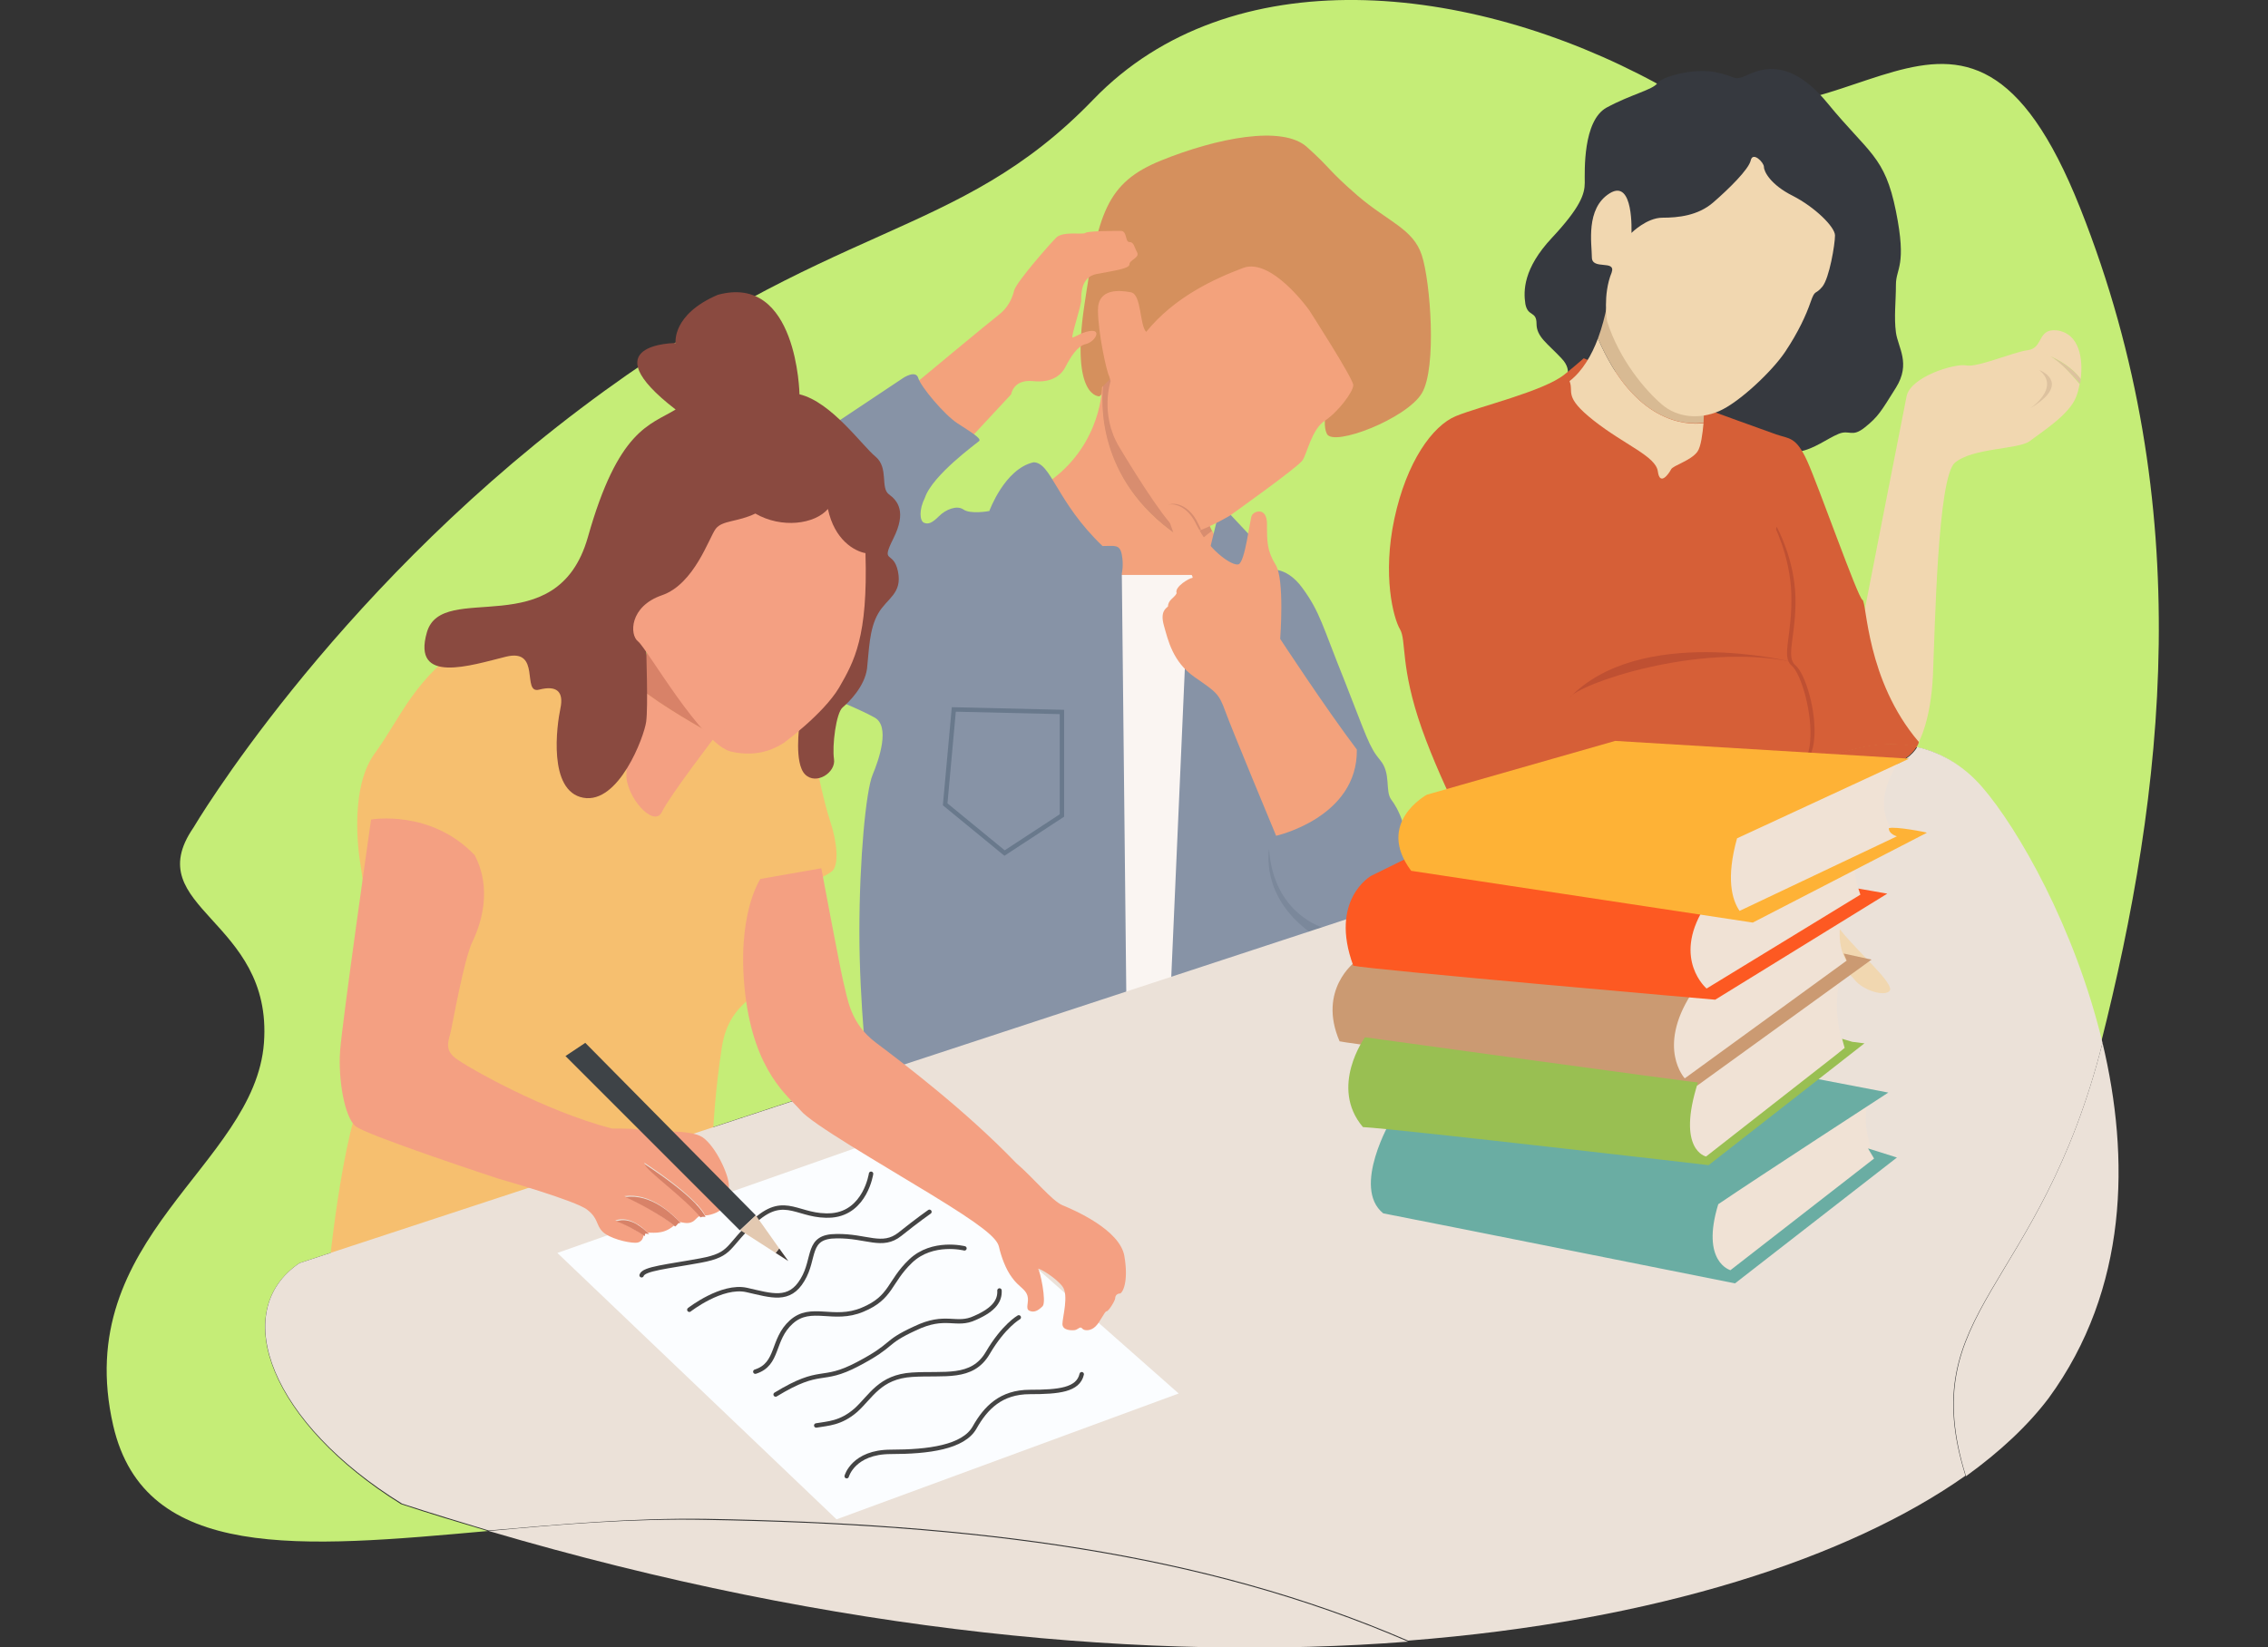 <?xml version="1.0" encoding="utf-8"?>
<!-- Generator: Adobe Illustrator 26.5.0, SVG Export Plug-In . SVG Version: 6.00 Build 0)  -->
<svg version="1.1" id="Layer_1" xmlns="http://www.w3.org/2000/svg" xmlns:xlink="http://www.w3.org/1999/xlink" x="0px" y="0px"
	 viewBox="0 0 446.8 324.6" style="enable-background:new 0 0 446.8 324.6;" xml:space="preserve">
<rect x="0" y="0" width="446.8" height="324.6" fill="#333333" stroke="none"/>
<style type="text/css">
	.st0{fill:#C5ED77;}
	.st1{fill:#D5905D;}
	.st2{fill:#D88D6F;}
	.st3{fill:#F3A27C;}
	.st4{fill:#FAF5F2;}
	.st5{fill:#8793A6;}
	.st6{fill:#7B889B;}
	.st7{fill:none;stroke:#69798C;stroke-width:0.869;stroke-miterlimit:10;}
	.st8{fill:#F6BF6F;}
	.st9{fill:#EBE1D8;}
	.st10{fill:#F1D7B0;}
	.st11{fill:#D88268;}
	.st12{fill:#36393F;}
	.st13{fill:none;}
	.st14{fill:#D65F37;}
	.st15{fill:#D8BA93;}
	.st16{fill:#FBFDFF;}
	.st17{fill:none;stroke:#444444;stroke-width:0.869;stroke-linecap:round;stroke-miterlimit:10;}
	.st18{fill:#F4A082;}
	.st19{fill:#8A4A40;}
	.st20{fill:#3E4347;}
	.st21{fill:#443C38;}
	.st22{fill:#E3C9B1;}
	.st23{fill:#DDC29F;}
	.st24{fill:#BF5032;}
	.st25{fill:#F0E2D5;}
	.st26{fill:#6AADA3;}
	.st27{fill:#CB9A72;}
	.st28{fill:#FD5922;}
	.st29{fill:#FEB236;}
	.st30{fill:#99BF52;}
</style>
<path class="st0" d="M59,248.9l234.7-77.2c0,0,0,0,0,0.1c1.7,2.6-0.8,2.2,1.2,4.8c3.8,6.1,10.9,5.2,12.2,4.8
	c1.3-0.4,1.7-1.3,0.4-1.7c-4.2-7.4,2-12.4,7.2-14.8l5-1.7l32.9-10.8l4.1-1.4c0,0,0.4-0.3,1.3-0.7c10.7,4.3,17.7-0.1,19.4-3.1
	c4.3,0.9,8.8,3.2,12.8,7.9c7,8.1,18.3,27.6,23.7,50.4c12.4-49.1,19.3-105.6-4.1-164.5c-23.4-58.9-46.6-4.6-83.5-24.6
	s-83.9-24.8-110.9,3.2s-51.2,23.3-101,60.9s-76.3,82.6-76.3,82.6c-10.9,15.9,15.7,18,13.9,42.4c-1.8,24.3-38.2,38.3-29.7,75.4
	c6.2,27,37.1,24.1,73.8,20.8c-5.7-1.7-11.4-3.4-17.1-5.3C53.6,280.6,44.8,258.5,59,248.9z"/>
<path class="st1" d="M216.6,78.1c0,0-5.7,0.4-3-17.8s4.3-24.3,15.2-28.7s23.9-7,28.7-2.6c4.8,4.3,3.9,4.3,10,9.6
	c6.1,5.2,10.9,6.5,12.6,11.7c1.7,5.2,3,22.2,0,27.2c-3,5-17.4,10.6-18.7,8c-1.3-2.6,0.9-8.3,0.9-8.3l-13.5-10.9l-22.6,3L216.6,78.1z
	"/>
<path class="st2" d="M235.3,107.7c1.2-1.2,2.6-2.3,3.5-3l-2.2-4.8l-17-26.1l-2.4,2.4C216.7,81.1,216.7,97.1,235.3,107.7z"/>
<path class="st3" d="M238.8,104.6c-1,0.7-2.3,1.8-3.5,3c-18.5-10.5-18.5-26.6-18-31.5l-0.2,0.2c0,0,0,10.9-10,18.3
	c-0.9,2.2,8.3,17,8.3,17l16.5,8.7l9.6-10.2L238.8,104.6z"/>
<polygon class="st4" points="219.2,113.3 239.3,113.3 234.8,198.5 219.6,197.6 "/>
<path class="st3" d="M191.3,86.2l7.9-8.5c0,0,0.4-3,4.3-2.6c3.9,0.4,5.7-1.3,6.5-3c0.9-1.7,2.2-3.9,3.9-4.3c1.7-0.4,3-2.6,1.3-2.6
	s-3.5,1.3-3.9,1.3s1.7-6.1,1.7-7.4s0-4.5,3-5.1c3-0.6,6.5-1,6.5-1.9s2.1-1.3,1.5-2.4c-0.6-1.1-0.6-2-1.5-2c-0.9,0-0.4-2.2-1.7-2.2
	s-6.5,0-7,0.4c-0.4,0.4-4.3-0.4-5.7,0.9c-1.3,1.3-7.8,8.7-8.3,10.4c-0.4,1.7-1.3,3.5-3,4.8c-1.7,1.3-17.1,14.1-17.1,14.1l11,9.8
	L191.3,86.2z"/>
<path class="st5" d="M194.9,100.7c0,0,3-8.3,8.7-9.6c3.5,0,4.5,7.8,13.6,16.5c2.4,0,3.4-0.4,3.8,1.7s0,3.7,0,3.7l0.9,84.5
	l-50.9,14.8c0,0-1.7-14.3-1.7-28.7c0-14.3,1.3-27.8,2.6-30.9s3.5-9.6,0.4-11.3c-3-1.7-9.6-4.3-9.6-4.3l-0.4-52.2l15.6-10.4
	c0,0,2.5-1.7,3,0s5.1,7.2,7.7,8.9c2.6,1.7,4.8,3,4.3,3.5c-0.4,0.4-9.2,6.7-10.7,11.2c-1.2,2.4-1,4.5-0.2,4.9c0.9,0.4,1.7,0,3-1.3
	c1.3-1.3,3.5-2.2,4.8-1.3C191.2,101.4,194.9,100.7,194.9,100.7z"/>
<path class="st5" d="M240.5,99.4l6.1,6.5l3,6.5c0,0,3.5-1.3,7,3.5c3.5,4.8,3.9,7.4,8.3,18.3c4.3,10.9,4.8,13,7,15.6
	c2.2,2.6,0.9,6.1,2.2,7.8c1.3,1.7,3.5,5.7,3.5,13.5s-6.1,13-6.1,13l-40.9,11.6l3-68.1L240.5,99.4z"/>
<path class="st3" d="M218.8,75.1c0,0-2.2,6.5,1.7,13s10,16.1,12.2,17s9.6-3.5,9.6-3.5s13.5-9.6,14.3-10.9c0.9-1.3,1.8-6.1,4.4-7.8
	c2.6-1.7,5.6-5.7,5.6-7c0-1.3-8.7-14.8-8.7-14.8s-7.4-10.4-13-8.3s-13.5,5.7-19.1,12.6c-1.3-1.3-0.9-7.4-3-7.8s-6.5-0.9-6.5,3.5
	c0,4.3,1.7,12.2,2.2,13C218.8,75.1,218.8,75.1,218.8,75.1z"/>
<path class="st6" d="M260.9,182.9c0,0-10-2.6-10.9-15.6c-0.4,3-0.4,12.2,11.7,18.7C263.1,183.7,260.9,182.9,260.9,182.9z"/>
<polygon class="st7" points="187.9,139.8 209.2,140.3 209.2,160.7 197.9,168.1 186.2,158.5 "/>
<path class="st2" d="M236.1,103.3c-2.2-4.8-6.1-4.3-6.1-3.5c0,0.4,0.7,2.7,1.6,5.2l5-0.6C236.5,104.1,236.3,103.7,236.1,103.3z"/>
<path class="st3" d="M252.2,125.9c0,0,0.9-11.8-0.9-14.6c-1.7-2.8-1.7-4.5-1.7-8c0-3.5-2.6-2.6-3-1.7c-0.4,0.9-1.3,9.1-2.6,9.6
	c-1.2,0.4-5.4-2.5-7.7-6.7c-0.2-0.4-0.4-0.7-0.6-1.1c-2.2-4.8-6.1-4.3-6.1-3.5c0,0.4,0.7,2.7,1.6,5.2c0.9,2.6,2.1,5.4,2.7,6.6
	c0.9,1.7,1.3,2.2,0.9,2.2c-0.4,0-3.5,1.7-3,3c-0.4,0.9-1.7,1.3-1.7,2.6c-0.4,0.4-1.6,1-0.8,3.8c0.8,2.8,1.7,7.1,6,10.1
	c4.3,3,4.8,3.2,6.1,6.8c1.3,3.6,10,24.5,10,24.5s16.1-3.6,15.9-17C261.1,139.5,252.2,125.9,252.2,125.9z"/>
<path class="st8" d="M161,151.6c0,0,1.3,6.5,2.6,10.4c1.3,3.9,1.7,8.3,0.4,9.6s-10.9,5.2-10.9,5.2s0,13.9-2.2,17
	c-2.2,3-7.4,4.3-8.7,12.6c-1.3,8.3-1.7,16.1-1.7,16.1l-76.1,31.7c0,0,2.2-26.5,7-39.1c4.8-12.6-0.4-44.8-0.4-44.8
	s-2.6-14.4,2.8-21.8c5.4-7.4,7.6-14.8,19.3-22.6c12.2-5.2,24.8,1.7,24.8,1.7l37.6,11.7l5,3L161,151.6z"/>
<path class="st9" d="M414.2,205.5c-12.4,49.1-37.1,52.6-26.9,85.4l0,0c6.8-4.9,12.3-10.1,16.3-15.4
	C419.3,254,419.6,228.1,414.2,205.5L414.2,205.5z"/>
<path class="st9" d="M96.3,301.7c68.9,20.3,130.8,25.7,181.1,21.8c-40.4-17.5-85.5-23.1-138.4-24
	C124.6,299.2,110.1,300.4,96.3,301.7z"/>
<path class="st9" d="M414.2,205.5L414.2,205.5c-5.5-22.9-16.7-42.3-23.7-50.4c-4-4.6-8.5-6.9-12.8-7.9c-1.7,3-8.7,7.3-19.4,3.1
	c-0.8,0.4-1.3,0.7-1.3,0.7l-4.1,1.4l-32.9,10.8l-5,1.7c-5.2,2.4-11.4,7.4-7.2,14.8c1.3,0.4,0.9,1.3-0.4,1.7
	c-1.3,0.4-8.4,1.3-12.2-4.8c-2-2.6,0.5-2.2-1.2-4.8c0,0,0,0,0-0.1L59,248.9c-14.2,9.6-5.3,31.7,20.2,47.4c5.8,1.9,11.5,3.6,17.1,5.3
	c13.8-1.2,28.3-2.5,42.7-2.3c52.9,0.9,98,6.5,138.4,24c49-3.8,87-16.4,109.8-32.5l0,0C377,258.1,401.8,254.6,414.2,205.5z"/>
<path class="st10" d="M403.9,70.2c-0.5-0.2-0.9-0.4-0.9-0.4C403.3,69.9,403.6,70.1,403.9,70.2c1.4,0.6,4.3,2.1,6,4.5
	c0.5-3.9-0.2-9-4.7-9.6c-3.9-0.4-2.6,3.5-5.7,3.9c-3,0.4-10,3.5-12.2,3c-2.2-0.4-10.9,2.2-11.7,6.1S367,122,367,122l3,22.2l8,2
	c0,0,2.4-4.1,2.8-13.3c0.4-9.1,0.9-38.7,4.3-41.7c3.5-3,12.6-2.6,14.8-4.3c2.2-1.7,7.8-5.2,9.1-8.7c0.3-0.7,0.5-1.6,0.7-2.5
	C408.4,74.2,406.1,71.3,403.9,70.2z"/>
<path class="st11" d="M217.9,243.7c0,0,4,3.9,3.1,9.1C220.9,251.5,220.1,246.3,217.9,243.7z"/>
<path class="st11" d="M215.7,245.9c0,0,2.6,3,2.6,7.4C217.5,251.5,217.5,248.1,215.7,245.9z"/>
<path class="st11" d="M212.2,247.2c0,0,4.8,2.6,3,9.6C214.8,254.2,215.7,252.4,212.2,247.2z"/>
<path class="st12" d="M307.9,75.5c0,0,2.4-2.1-0.3-4.9c-2.7-2.9-4.9-4.2-4.9-6.8s-1.7-1.3-2.2-3.9c-0.4-2.6-0.4-7,5.2-13
	c5.7-6.1,6.5-8.7,6.5-10.9s-0.4-12.2,4.3-14.8c4.8-2.6,9.1-3.5,10-4.8s7-3,11.3-2.2s3.5,1.7,5.7,0.9c2.2-0.9,8.3-4.8,16.5,5.2
	s11.3,10.4,13.5,21.3c2.2,10.9,0,11.2,0,14.5s-0.4,6.4,0,9.4c0.4,3,3,6.1,0,10.9c-3,4.8-3.5,5.7-6.1,7.8s-3,0.4-5.2,1.3
	c-2.2,0.9-4.8,3-7.8,3.5C351.3,89.4,307.9,75.5,307.9,75.5z"/>
<path class="st10" d="M362.6,183.3c-3.5-4.3-8.3-2.6-12.6-3c-4.3-0.4-6.1-2.2-6.1-2.2L325,166.6l-1.5-5.4l-14.8,1.7l-9.4,3.7
	l3.7,12.8l5,0.4c0,0,21.5,8.7,25.9,10.5s5.7,4.3,7.8,6.5s7,5.2,8.7,6.5c1.7,1.3,1.3-1.3,2.2-2.2c0,0,0,0,0.1,0
	c-0.7-1.1-1.7-2.6-2.2-3.4c1.2,0.6,2.1,2.2,2.7,3.2c0.8-0.2,2,0.5,3.4-0.6c0.7-0.5,0.8-1,0.9-1.4c-1.1-2.1-3.2-4.8-3.9-5.1
	c1.4,0,3.3,3.1,4.1,4.3c0.1-0.1,0.3-0.3,0.7-0.4c1.7-0.4,1.3-1.3,1.3-3.9c0-2.6-1.7-3.9-0.9-4.3c0.9-0.4,4.8,1.3,6.5,3.5
	c1.7,2.2,6.1,3.5,7,2.2C373.1,193.7,366.1,187.7,362.6,183.3z"/>
<path class="st13" d="M319.9,163.1c-1,0.1-2.9,0.7-5,1.7L319.9,163.1z"/>
<path class="st13" d="M352.9,150.1c0,0.7,0,1.4,0,2.2l4.1-1.4c0,0,0.4-0.3,1.3-0.7c-1-0.4-2.1-0.9-3.2-1.5
	C354.2,147,352.9,147,352.9,150.1z"/>
<path class="st14" d="M319.9,163.1l32.9-10.8c0-0.8,0-1.6,0-2.2c0-3,1.3-3,2.2-1.3c1.1,0.6,2.2,1.1,3.2,1.5c3-1.5,11-4.9,19.4-3.1
	c0.2-0.4,0.4-0.7,0.4-1c-10.4-12.2-10.2-27.6-11.1-28c-0.9-0.4-8.7-22.6-10.9-27.4c-2.2-4.8-3.5-4.3-6.1-5.2c-2.6-0.9-13.8-5-13.8-5
	l-24.1-10c0,0-1.7,1.5-3.8,3.2c-4.1,3.3-16.8,6.3-21.4,8.2c-4.6,1.9-9.7,9-12.1,20.2c-2.4,11.2-0.2,19.6,1.1,21.8
	c1.3,2.2,0,7.4,4.3,19.6c4.3,12.1,11.6,25.5,13.4,28.2l21.2-7C317,163.8,318.9,163.2,319.9,163.1z"/>
<path class="st14" d="M358.2,150.2c10.7,4.3,17.7-0.1,19.4-3.1C369.2,145.3,361.2,148.7,358.2,150.2z"/>
<path class="st14" d="M295,176.6c3.8,6.1,10.9,5.2,12.2,4.8c1.3-0.4,1.7-1.3,0.4-1.7c-4.2-7.4,2-12.4,7.2-14.8l-21.2,7
	c0,0,0,0,0,0.1C295.5,174.4,292.9,174,295,176.6z"/>
<path class="st10" d="M314.8,66.7c-1.2,3.2-3,6.4-5.6,8.4c0.9,2.2-1.3,3,4.8,7.8c6.1,4.8,12.2,7,12.6,10c0.4,3,2.2,0.4,2.6-0.4
	s3.9-1.7,5.2-3.5c0.7-1,1-3.5,1.2-5.6C332.1,83.8,322,83.4,314.8,66.7z"/>
<path class="st15" d="M317,57.7c0,0-0.5,4.4-2.2,9c7.2,16.7,17.3,17.1,20.8,16.6c0.1-1.7,0.1-3.1,0.1-3.1L317,57.7z"/>
<g>
	<polygon class="st16" points="109.8,246.9 174.9,224 232.2,274.6 164.8,299.4 	"/>
	<path class="st17" d="M166.8,290.9c0,0,1.3-4.8,8.7-4.8s14.3-0.9,16.5-4.8s5.2-7,10.9-7s9.5-0.4,10.2-3.5"/>
	<path class="st17" d="M200.7,259.6c0,0-3,1.7-6.1,7s-8.6,3.9-14.9,4.3c-6.4,0.4-8.1,4.3-11.1,7c-3,2.6-5.5,2.6-7.8,3"/>
	<path class="st17" d="M152.8,274.8c9.2-5.6,8.8-2.1,16.2-6c7.4-3.9,4.9-4.1,11.2-7c6.2-3,8.1-0.3,11.9-2.1c3.9-1.7,4.9-3.5,4.8-5.4
		"/>
	<path class="st17" d="M190,246c0,0-6.3-1.6-10.6,2.5c-4.3,4.1-3.7,7.2-9.5,9.6c-5.7,2.4-10.1-1.1-14,2.4c-3.9,3.5-2.4,8.3-7.1,9.8"
		/>
	<path class="st17" d="M135.8,258.1c0,0,6.4-5,11.3-3.9c4.9,1.1,8.4,2.4,11-2c2.6-4.3,0.7-8.6,6.7-8.6c5.9-0.1,9,2.4,12.5-0.4
		s5.8-4.4,5.8-4.4"/>
	<path class="st17" d="M171.6,231.3c0,0-1.1,7.6-7.7,8.2c-6.6,0.5-9.1-4.3-15,0.9s-4.4,6.8-10.9,8s-11.2,1.6-11.6,2.9"/>
</g>
<path class="st18" d="M161.8,171.1c0,0,3.5,18.7,4.3,22.2c0.9,3.5,1.3,8.3,6.5,12.2c5.2,3.9,17.6,13.3,27.6,23.7
	c3.5,3,7,7.4,9.1,8.3c2.2,0.9,11.3,4.8,12.2,10c0.9,5.2-0.4,7.4-0.9,7.4s-0.9,0.4-0.9,0.9s-1.3,2.6-1.7,2.6c-0.4,0-1.3,2.2-2.2,3
	c-0.9,0.9-2.2,0.9-2.6,0.4s-0.7,0.1-1.4,0.3c-0.7,0.1-2.5,0.1-2.5-1.2c0-1.3,1.3-5.7,0-7.4s-4.3-3.5-4.8-3.5
	c0.4,0.4,1.7,6.5,0.9,7.4c-0.9,0.9-1.7,1.3-2.6,0.9c-0.9-0.4,0-1.7-0.4-3s-1.7-1.7-3-3.5c-1.3-1.7-2.2-4.3-2.6-6.1
	s-3.5-4.3-13.5-10.4c-10-6.1-23.5-13.9-25.6-16.5c-2.2-2.6-9.1-7.4-10.9-23s3-22.6,3-22.6L161.8,171.1z"/>
<path class="st18" d="M123.4,152.5c-0.2,4.4,5.4,10.8,7,7.5c1.6-3.3,10.6-15,10.6-15l0,0c-2.6-1.4-10.5-5.8-15.6-9.9
	C124.8,139.6,123.5,149.2,123.4,152.5z"/>
<path class="st11" d="M144.1,140l-15.3-14.9l-3,7.8c0,0-0.1,0.9-0.3,2.3c5.1,4.1,13,8.5,15.6,9.9l1.5-1.1L144.1,140z"/>
<path class="st19" d="M157.5,77.7c0,0-0.4-23.9-16.1-19.6c-9.1,3.9-8.3,9.5-8.3,9.5s-17,0,0,13.1c-5.1,3.1-11.3,3.9-17.3,25.2
	c-6.1,21.3-28.7,8.3-31.7,18.7s8.7,6.5,15.6,4.8c7-1.7,3,7.4,6.5,6.5c3.5-0.9,4.9,0.4,4.2,3.7s-2.5,16.3,4.5,17.6
	c7,1.3,12-12,12.4-15c0.4-3,0-13.5,0-15.2c0-1.7,19.1,3,19.1,3l11.1,12.8c0,0-1.1,7.6,1.1,9.8s6.1-0.4,5.7-3
	c-0.4-2.6,0.4-9.1,1.7-10.2c1.3-1.1,4.3-4.1,4.8-7.6c0.4-3.5,0.4-7.8,2.2-10.9c1.7-3,4.8-3.9,3.9-8.3c-0.9-4.3-3.5-1.3-0.9-6.5
	c2.6-5.2,0.9-7.4-0.9-8.7c-1.7-1.3,0-5.2-2.6-7.4C169.9,87.9,163.8,79.2,157.5,77.7z"/>
<path class="st18" d="M154.4,146.4c0,0,7.8-5.7,10.9-10.9c3-5.2,5.7-10,5.2-26.5c-2.2-0.4-6.1-2.6-7.4-8.7c-2.6,3-9.1,3.9-14.3,0.9
	c-3.5,1.7-6.5,1.3-7.8,3c-1.3,1.7-4.2,10.9-10.6,13.1c-6.4,2.2-6.4,7.8-4.7,9.1c1.7,1.3,12.6,20.4,18.3,21.7
	C149.6,149.4,153.1,147.2,154.4,146.4z"/>
<polygon class="st18" points="145.7,141.6 144.1,140 142.5,144 "/>
<path class="st18" d="M143.6,233.7c0-2.2-2.6-7.8-5.2-9.6c-2.6-1.7-10-0.9-11.7-1.3s-2.2-0.4-6.1-0.4c-13.5-3.5-28.7-12.2-30.9-13.9
	c-2.2-1.7-1.3-3.5-0.9-5.2s2.6-14.3,4.3-17.8c1.7-3.5,3.9-10.4,0.4-17c-8.7-9.1-20.4-7-20.4-7s-5.7,40-6.1,45.6
	c-0.4,5.7,0.9,13,3,14.8s28.3,10.4,28.3,10.4s15.2,4.3,17.4,6.1c2.2,1.7,1.7,3,3,4.3c1.3,1.3,4.8,2.2,6.5,2.2c1.2,0,1.5-0.9,1.6-1.5
	c-1.7-1.2-4.4-2.6-5.6-2.9c2.7-1,5.3,1.3,6.4,2.4c0.7,0,1.6,0.1,2.6-0.1c1.1-0.2,2-0.8,2.6-1.3c-2.5-2.2-8-5.1-9.8-5.8
	c5.1-0.7,9.2,3.3,10.9,5.1c0.7,0.1,2,0.6,3-0.4c0.4-0.4,0.7-0.7,1-0.8c-3.4-4.1-10.6-9.1-11-10.5c9.2,6.1,11.5,9.3,12,10.4
	c0.1,0,0.1,0,0.2,0c0.9,0,3.5-0.9,3-1.7C141.8,237.2,143.6,235.9,143.6,233.7z"/>
<path class="st11" d="M127,229.4c0.4,1.4,7.6,6.4,11,10.5c0.4-0.2,0.6-0.1,1-0.1C138.5,238.7,136.3,235.5,127,229.4z"/>
<path class="st11" d="M123.2,235.9c1.7,0.7,7.3,3.6,9.8,5.8c0.3-0.2,0.5-0.5,0.6-0.6c0.1-0.1,0.3-0.1,0.5-0.1
	C132.4,239.2,128.2,235.2,123.2,235.9z"/>
<path class="st11" d="M121.4,240.7c1.2,0.3,3.9,1.7,5.6,2.9c0.1-0.3,0.1-0.5,0.1-0.5s0.3,0,0.8,0.1
	C126.7,242,124.1,239.7,121.4,240.7z"/>
<g>
	<polygon class="st20" points="148.8,239.4 115.3,205.5 111.4,208.1 145.7,242.4 145.8,242.4 148.9,239.5 	"/>
	<polygon class="st21" points="155.3,248.5 153.5,246 152.8,246.9 	"/>
	<polygon class="st22" points="153.5,246 148.9,239.5 145.8,242.4 152.8,246.9 	"/>
</g>
<path class="st10" d="M316.6,63.3c0,0-0.9-5.2,0.9-9.6c0.9-2.6-3.9-0.4-3.9-3c0-2.6-1.3-9.6,3.5-12.6c4.8-3,4.3,7.8,4.3,7.8
	s3-3,6.1-3s7-0.4,10-3c3-2.6,7-6.5,7.4-8.3s2.6,0.4,2.6,1.3c0,0.9,1.3,3.5,5.7,5.7c4.3,2.2,8.3,6.1,8.3,7.8c0,1.7-1.1,8.4-2.5,10.1
	s-1.4,0.4-2.3,3c-0.9,2.6-2.4,5.9-5,9.8s-9.1,10-13,11.7s-8.3,1.3-11.3-1.3C324.2,77,319,70.9,316.6,63.3z"/>
<path class="st23" d="M353.5,193.7c0.8,0.4,2.8,3,3.9,5.1c0-0.3,0-0.6,0.2-0.9C356.8,196.8,354.9,193.7,353.5,193.7z"/>
<path class="st23" d="M350.5,197.6c0.5,0.8,1.5,2.3,2.2,3.4c0.1-0.1,0.3-0.2,0.4-0.2C352.6,199.9,351.6,198.2,350.5,197.6z"/>
<path class="st23" d="M399.9,80.5c0,0,6.2-4.1,1.8-7.6C403.9,73.8,406.8,76.4,399.9,80.5z"/>
<path class="st10" d="M403.9,70.2c-0.3-0.2-0.6-0.3-0.9-0.4C403.1,69.9,403.4,70,403.9,70.2z"/>
<path class="st23" d="M403.9,70.2c2.1,1.1,4.5,4,5.9,5.4c0-0.3,0.1-0.6,0.1-0.9C408.2,72.4,405.4,70.9,403.9,70.2z"/>
<path class="st24" d="M350,103.8c0,0,3.5,6.2,3.7,13.8c0.2,7.6-2,11.8,0,13.5s4.2,9.2,3.7,14.5c-0.4,5.2-3.7,5.9-3.7,5.9L340,124.3
	l8.7-16.1L350,103.8z"/>
<path class="st14" d="M349.2,102.9c0,0,3.5,6.4,3.7,14.3c0.2,7.9-2,12.2,0,13.9s4.2,9.6,3.7,15c-0.4,5.4-3.7,6.1-3.7,6.1l-13.7-28.1
	l8.7-16.7L349.2,102.9z"/>
<path class="st24" d="M352.9,130.4c0,0-29.8-7.4-43.7,7.1C310.9,134.8,334.4,126.6,352.9,130.4z"/>
<g>
	<path class="st25" d="M374,150.3c0,0-6.2,8.1-0.3,14.4c0.4,0.8-30.7,15.7-30.7,15.7l-7.5-6.7l2.8-13.8l12.6-4.7L374,150.3z"/>
	<path class="st25" d="M366.6,176.5c0,0-1.4-3-1.3-7c-2.1,2.2-21.5,10.6-21.5,10.6l-10.6-2l-2.4,5.1l1.6,9.8l3.5,2.4L366.6,176.5z"
		/>
	<path class="st25" d="M363.8,189.5c0,0-2-2.8-1.2-7.9c-2.4,0.8-6.7,2.8-6.7,2.8l-17.9,11l-9.6,0.4l-1.2,8.3l1.6,8.3l3.5,0.8
		L363.8,189.5z"/>
	<path class="st25" d="M369.4,228.1c0,0-2.9-5.5-1.4-11c-2.6,0.4-34.8,20.9-34.8,20.9l3.9,12.2l3.5,0.8L369.4,228.1z"/>
	<path class="st26" d="M274.1,220.6c0,0-7.9,13.4-1.6,18.5c8.3,1.6,69.3,13.8,69.3,13.8l31.9-24.8l-5.7-1.8l1.2,2l-28.3,22
		c0,0-5.9-1.6-2.4-13c7.5-5.1,33.5-22,33.5-22l-14.6-2.8L274.1,220.6z"/>
	<path class="st25" d="M363.4,206.5c0,0-2.8-6.3-0.8-14.2c-4.7,3.5-31.9,23.7-31.9,23.7l0.8,6.6l3.1,6.3l4.7-2L363.4,206.5z"/>
	<path class="st27" d="M267,189.5c0,0-7.5,5.5-3.1,15.7c3.5,0.8,70.5,8.7,70.5,8.7l34.3-24.8l-5.5-1.2l0.6,1.4l-31.9,23.2
		c0,0-5.5-5.9,1.2-16.5C326.6,194.5,267,189.5,267,189.5z"/>
	<path class="st28" d="M277.2,169.1l-7.1,3.5c0,0-8.3,4.7-3.5,17.7c3.5,0.8,71.3,6.7,71.3,6.7l33.9-20.9l-5.7-1l0.4,1.2l-30.3,18.5
		c0,0-6.7-5.7-0.6-15.7C332.3,175.5,277.2,169.1,277.2,169.1z"/>
	<path class="st29" d="M372.1,163.2c0,1.2,1.6,1.6,1.6,1.6l-31,14.7c-1.5-2.2-2.7-6.4-0.5-14.3l33.9-15.7l-57.9-3.5l-30.1,8.6l0,0
		l-7,2c0,0-10.2,5.5-3.1,15l67.3,10.2c0,0,0,0-0.1-0.1l0.1,0.1l34.3-17.7C379.6,164,373.3,162.8,372.1,163.2z"/>
	<path class="st30" d="M364.9,205.3l-2-0.6l0.5,1.8l-1.6,1.3l0,0l-25.7,20.1c0,0-5.9-1.2-1.6-14.6c-1.2,0-65.6-8.9-65.6-8.9
		s-7.1,9.8-0.4,17.7c7.1,0.4,68.1,7.5,68.1,7.5l30.7-24L364.9,205.3z"/>
</g>
</svg>
